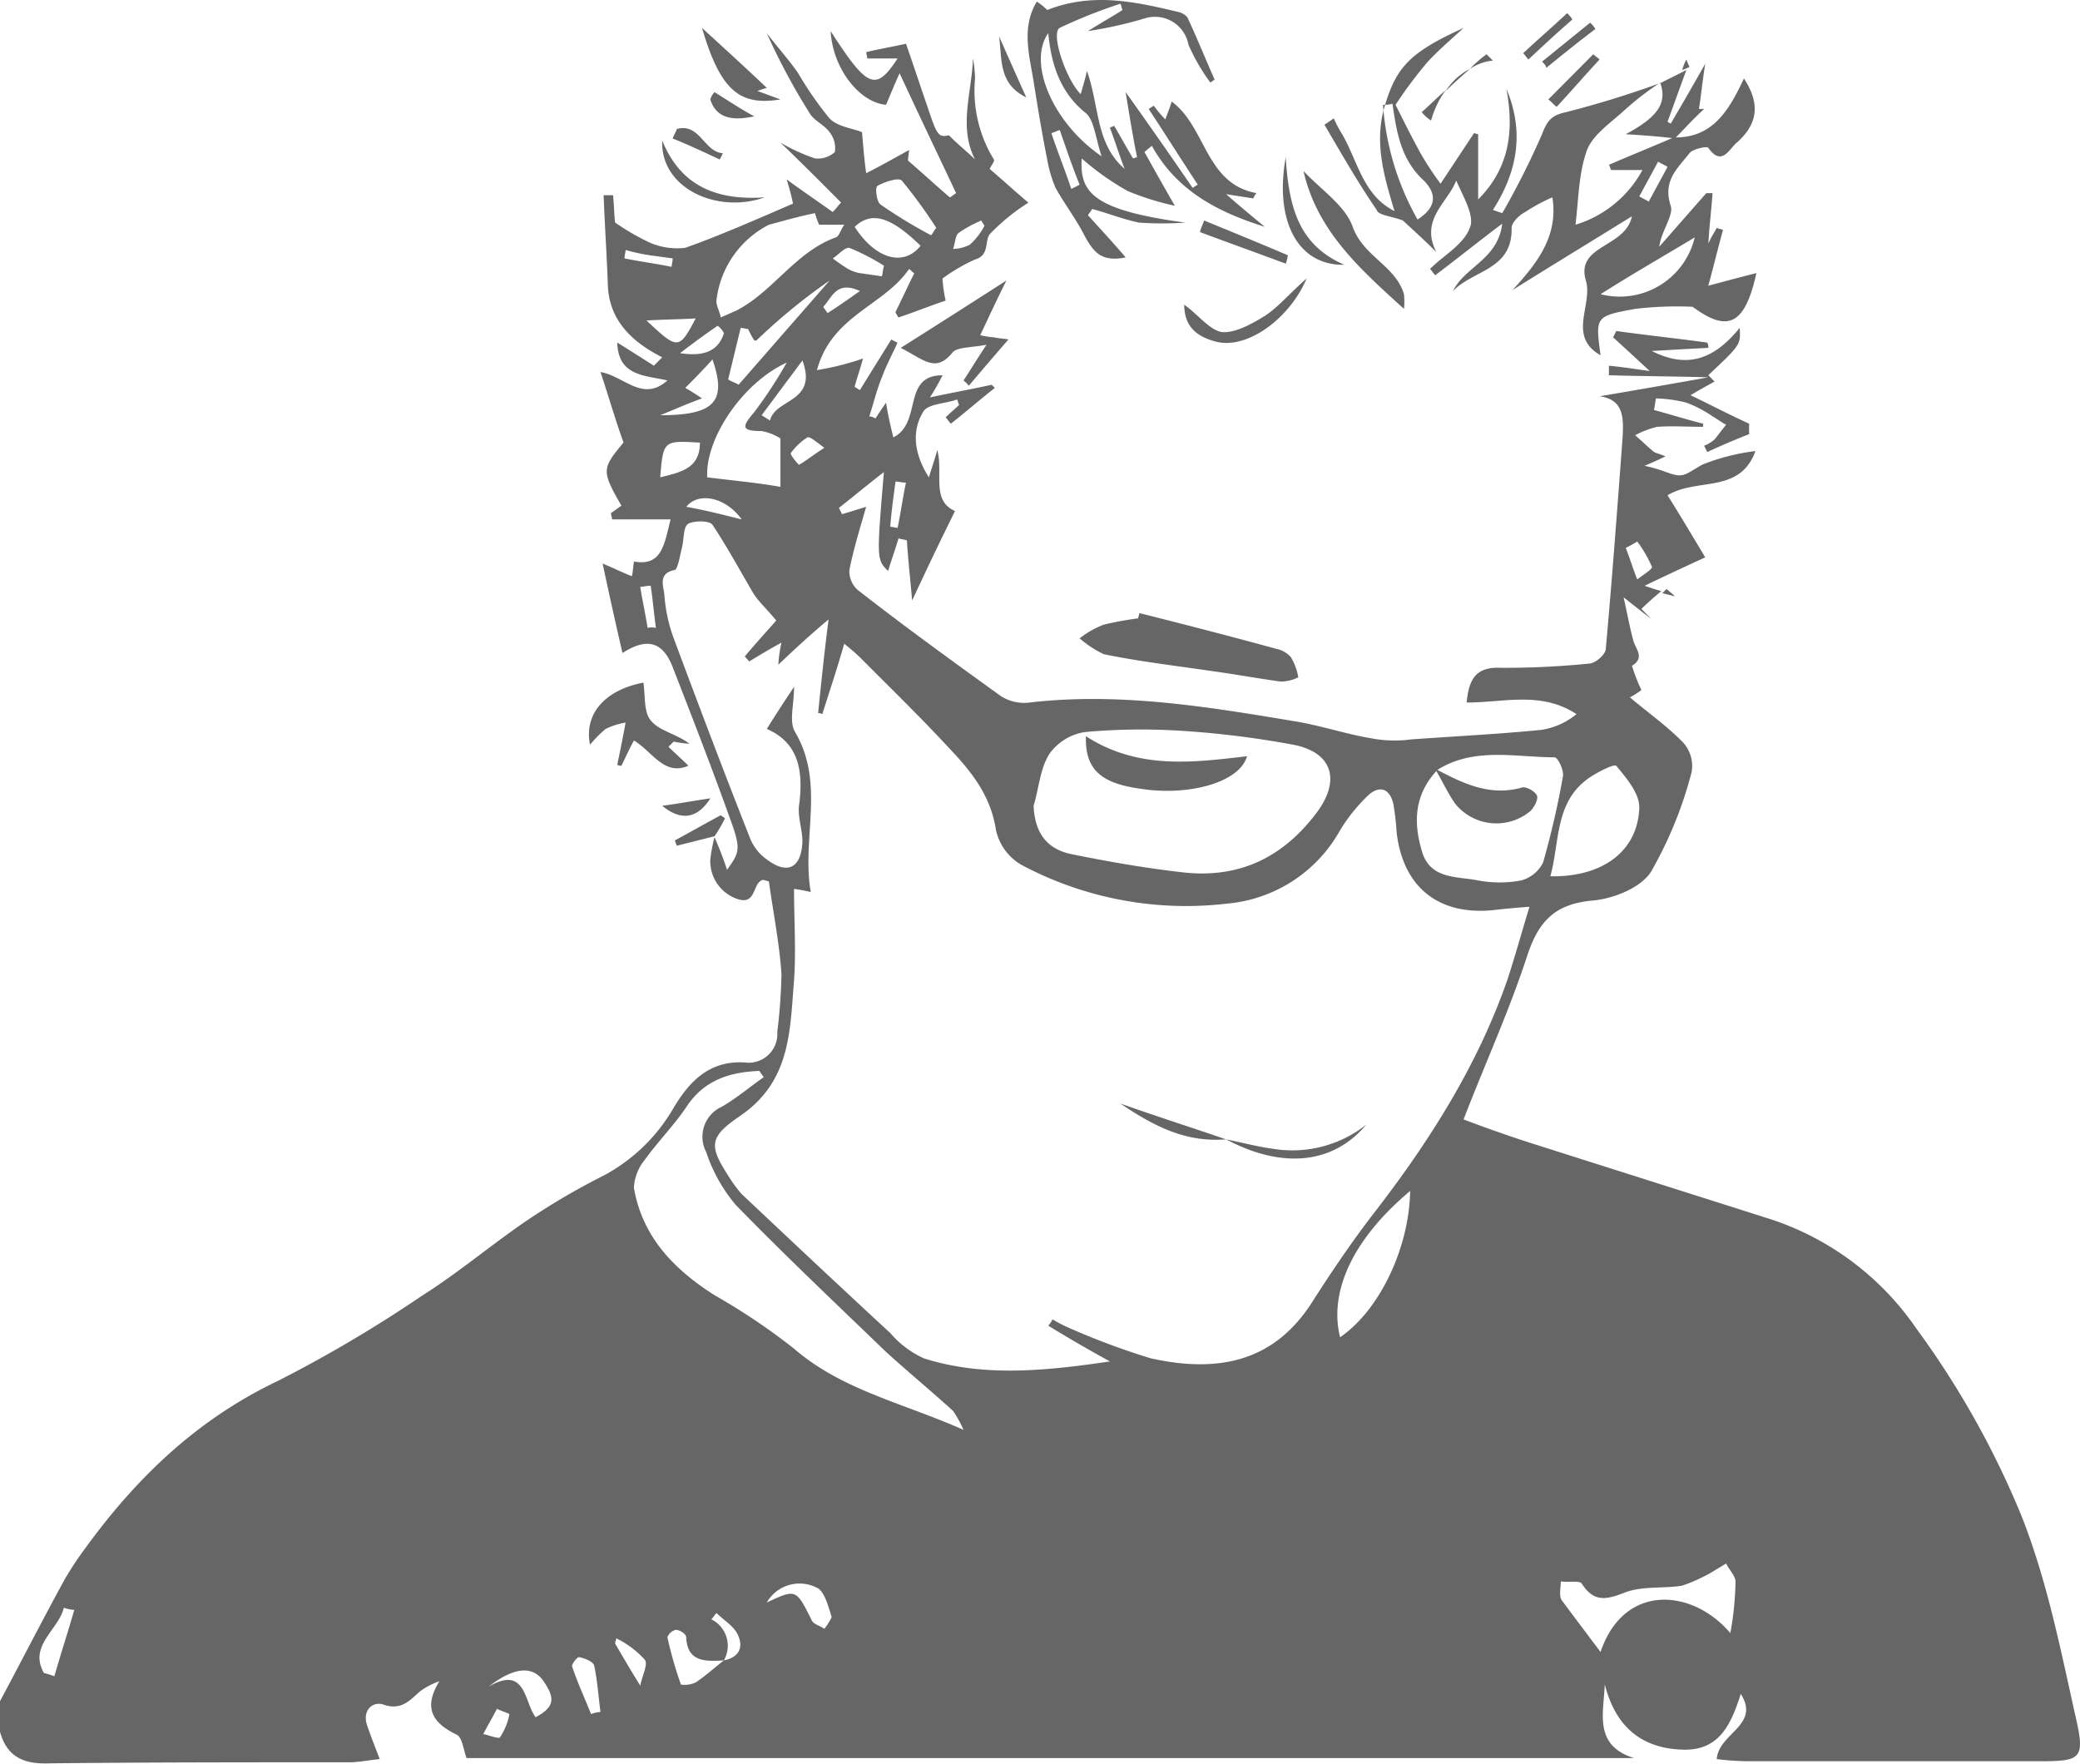<svg xmlns="http://www.w3.org/2000/svg" viewBox="248 5612 184 156">
  <defs>
    <style>
      .cls-1 {
        fill: #666;
      }
    </style>
  </defs>
  <path id="path-5" class="cls-1" d="M183.416,151.576c-1.3-5.865-2.5-11.824-4.72-17.41a78.13,78.13,0,0,0-9.255-16.479,25.137,25.137,0,0,0-12.864-9.682l-21.1-6.7c-2.036-.652-4.165-1.4-6.108-2.141,1.943-5.027,4.072-9.682,5.645-14.523,1.018-3.072,2.5-4.562,5.83-4.841,1.851-.186,4.165-1.117,5.09-2.514a35.471,35.471,0,0,0,3.609-8.844,3.083,3.083,0,0,0-.833-2.7c-1.388-1.4-2.961-2.514-4.627-3.91a6.5,6.5,0,0,0,1.018-.652,15.252,15.252,0,0,1-.833-2.141c1.2-.745.278-1.49.093-2.327-.278-1.024-.463-2.048-.833-3.724,1.2.931,1.758,1.4,2.406,1.862l-.833-.838c.555-.559,1.111-1.024,1.758-1.583-.37-.093-.925-.279-1.481-.465,1.943-.931,3.332-1.583,5.368-2.514-1.111-1.862-2.221-3.724-3.332-5.493,2.591-1.583,6.386-.093,7.774-3.91a18.484,18.484,0,0,0-4.72,1.21c-1.758,1.024-1.666,1.21-3.424.559a13.179,13.179,0,0,0-1.666-.465c.648-.279,1.111-.466,1.851-.838-.648-.279-.925-.279-1.111-.466-.555-.465-1.018-.931-1.573-1.4a8.333,8.333,0,0,1,1.943-.745c1.388-.093,2.684,0,4.072,0v-.279c-1.481-.372-2.961-.838-4.35-1.21.093-.372.093-.652.185-1.024a12.445,12.445,0,0,1,2.684.372,10.971,10.971,0,0,1,2.314,1.21c.463.279.833.559,1.2.745-.37.466-.648.838-1.018,1.3a3.077,3.077,0,0,1-.925.559l.278.559c1.2-.559,2.5-1.117,3.7-1.583v-.931c-1.666-.745-3.239-1.583-5.183-2.514.925-.559,1.481-.838,2.128-1.21l-.555-.559h0c2.869-2.7,2.869-2.7,2.776-4.189-2.406,2.979-4.812,3.538-7.774,2.048q2.36-.14,5-.279a.844.844,0,0,0-.093-.465c-2.684-.372-5.368-.652-8.051-1.024l-.278.559c1.018.931,2.036,1.862,3.239,2.979-1.388-.186-2.5-.372-3.609-.465v.838c2.961.093,5.83.093,8.792.186-3.146.559-6.293,1.117-9.625,1.676,2.221.279,2.129,2.048,2.036,3.724-.463,6.238-.926,12.475-1.481,18.62,0,.466-.925,1.3-1.481,1.3a74.151,74.151,0,0,1-7.866.372c-2.221-.093-2.776,1.117-2.961,3.072,3.332,0,6.571-1.024,9.717,1.024a6.348,6.348,0,0,1-3.146,1.4c-3.794.372-7.589.559-11.476.838a11.076,11.076,0,0,1-3.517-.093c-2.221-.372-4.442-1.117-6.663-1.49-7.774-1.3-15.64-2.607-23.6-1.676a3.841,3.841,0,0,1-2.5-.559c-4.257-3.072-8.514-6.145-12.679-9.4a2.208,2.208,0,0,1-.74-1.769c.37-1.862.925-3.631,1.481-5.586-.925.279-1.481.465-2.129.652l-.278-.559c1.2-.931,2.406-1.955,3.979-3.165-.648,7.727-.648,7.727.37,8.751.278-.931.648-1.955.925-2.886.278.093.555.093.74.186.093,1.583.278,3.165.463,5.307,1.3-2.793,2.5-5.307,3.794-7.913-2.129-.931-1.018-3.352-1.573-5.4-.185.745-.463,1.49-.74,2.421-1.3-2.048-1.573-4.1-.463-5.865.463-.652,1.943-.652,2.961-1.024.093.186.093.372.185.466-.37.372-.833.745-1.2,1.117.185.186.278.372.463.559,1.3-1.024,2.591-2.141,3.887-3.165l-.278-.279c-1.666.372-3.239.652-5.46,1.117a19.476,19.476,0,0,0,1.111-1.955c-3.609,0-1.758,4.189-4.35,5.493-.278-1.117-.463-1.955-.648-3.072-.37.559-.648.931-.925,1.4a1.31,1.31,0,0,0-.555-.186c.37-1.117.648-2.327,1.111-3.445.37-1.024.925-2.048,1.388-3.072l-.555-.279-2.776,4.469c-.185-.093-.278-.186-.463-.279.185-.745.463-1.49.74-2.514a23.681,23.681,0,0,1-4.072,1.024c1.3-4.841,5.923-5.679,8.144-8.938.185.093.278.279.463.372-.555,1.117-1.111,2.327-1.666,3.445a2.036,2.036,0,0,0,.278.465c1.388-.465,2.776-1.024,4.164-1.49a11.836,11.836,0,0,1-.278-1.955A16.069,16.069,0,0,1,86.151,23.1c1.3-.372.833-1.583,1.3-2.234a18.066,18.066,0,0,1,3.424-2.793c-1.111-.931-2.221-1.955-3.424-2.979.093-.279.463-.652.37-.838a11.614,11.614,0,0,1-1.666-7.169,11.474,11.474,0,0,0-.185-1.769c-.093,2.979-1.3,6.051.185,8.938-.648-.652-1.388-1.21-2.314-2.141-.833.186-1.018,0-1.573-1.583-.74-2.141-1.481-4.376-2.221-6.517-1.2.279-2.406.465-3.517.745,0,.186.092.372.092.559H79.3C77.36,8.3,76.619,7.924,73.38,2.9c.185,3.352,2.591,6.331,4.9,6.517.37-.838.648-1.583,1.2-2.793,1.851,4,3.424,7.262,5,10.613-.185.093-.37.279-.555.372-1.2-1.024-2.406-2.141-3.7-3.258,0-.279.093-.745.093-.931-1.2.652-2.5,1.4-3.794,2.048-.185-1.3-.278-2.607-.37-3.631-.925-.372-2.129-.466-2.869-1.21a30.689,30.689,0,0,1-2.776-4c-.833-1.21-1.851-2.327-2.776-3.538a57.109,57.109,0,0,0,3.794,7.076c.37.652,1.3,1.024,1.758,1.676A2.248,2.248,0,0,1,73.75,13.6a2.244,2.244,0,0,1-1.758.559,16.018,16.018,0,0,1-3.054-1.4c2.129,2.048,3.7,3.631,5.368,5.307-.278.279-.463.559-.74.838-1.3-.931-2.684-1.862-4.072-2.886.185.652.37,1.21.555,2.141-3.239,1.4-6.386,2.793-9.532,3.91a6.063,6.063,0,0,1-3.147-.465,21.249,21.249,0,0,1-3.054-1.769c-.093-.652-.093-1.583-.185-2.421H53.3c.093,2.607.278,5.307.37,7.913.093,3.072,2.036,5.027,4.812,6.424l-.74.745c-1.018-.652-2.036-1.3-3.239-2.048.093,2.979,2.406,2.886,4.442,3.352-2.221,1.955-3.794-.372-5.923-.745.74,2.234,1.3,4.189,2.036,6.238-1.943,2.328-1.943,2.514-.185,5.586-.278.186-.648.465-.925.652,0,.186.093.372.093.559h5.182c-.555,2.141-.74,4.189-3.239,3.724-.093.559-.093.931-.185,1.3-.74-.279-1.481-.652-2.591-1.117.555,2.607,1.111,5.12,1.758,7.913,2.591-1.676,3.794-.559,4.535,1.49,1.666,4.283,3.332,8.565,4.9,12.941,1.111,2.979.925,3.165-.185,4.748a30.025,30.025,0,0,0-1.111-2.886h0a14.527,14.527,0,0,0-.37,1.955,3.53,3.53,0,0,0,2.221,3.445c1.851.745,1.481-1.21,2.314-1.583.093-.093.278,0,.648.093.37,2.7.925,5.4,1.111,8.193a47.626,47.626,0,0,1-.37,5.12,2.535,2.535,0,0,1-2.869,2.7c-3.147-.186-4.9,1.676-6.293,4a15.7,15.7,0,0,1-6.108,5.958,62.763,62.763,0,0,0-6.848,4c-3.147,2.141-6.108,4.655-9.347,6.7a117.974,117.974,0,0,1-12.771,7.541c-7.033,3.352-12.4,8.472-16.936,14.71a29.13,29.13,0,0,0-1.851,2.793c-1.943,3.538-3.794,7.169-5.738,10.8v2.7c.648,2.328,2.221,2.886,4.442,2.793,8.792-.093,17.583-.093,26.468-.093.833,0,1.666-.186,2.684-.279-.463-1.21-.833-2.141-1.111-2.979-.463-1.3.463-2.141,1.388-1.862,1.573.559,2.314-.279,3.239-1.117a6.386,6.386,0,0,1,1.758-.931c-1.481,2.421-.555,3.724,1.573,4.748.463.279.555,1.3.833,2.048h103.28c-3.609-1.117-2.684-4-2.591-6.517.925,3.631,3.146,5.679,6.941,5.772,3.239.093,4.257-2.327,5.09-4.934,1.758,2.793-1.943,3.445-2.129,5.772a25.972,25.972,0,0,0,2.684.186h25.08C184.156,155.952,184.434,155.952,183.416,151.576ZM144.732,48.05a10.791,10.791,0,0,1,1.3,2.234c.093.186-.833.745-1.3,1.117-.37-.931-.648-1.862-1.018-2.793A10.068,10.068,0,0,0,144.732,48.05ZM79.118,42.743c.278,0,.555.093.925.093-.278,1.3-.463,2.7-.74,4-.185,0-.463-.093-.648-.093C78.748,45.443,78.933,44.139,79.118,42.743Zm5.553-21.971a10.551,10.551,0,0,1,2.036-1.117c.093.186.185.279.278.465a5.793,5.793,0,0,1-1.3,1.676,3.47,3.47,0,0,1-1.481.372C84.393,21.7,84.393,21.051,84.671,20.771ZM57.185,55.684c-.185-1.21-.463-2.421-.648-3.631.278,0,.555-.093.925-.093.185,1.21.278,2.421.463,3.724A1.912,1.912,0,0,0,57.185,55.684ZM4.712,148.411c-.278-.093-.555-.186-.925-.279-1.388-2.421,1.3-3.817,1.758-5.772a3.271,3.271,0,0,0,.925.186C5.915,144.5,5.268,146.456,4.712,148.411Zm39.424,5.4c-.093.186-1.018-.186-1.481-.279.37-.745.833-1.49,1.2-2.234.37.186.74.279,1.111.465A5.631,5.631,0,0,1,44.136,153.811Zm3.147-1.769c-1.018-1.3-.833-4.655-4.165-2.7,2.406-1.862,4.072-1.862,5-.279C49.041,150.459,48.856,151.2,47.283,152.042Zm4.9-.279c-.555-1.4-1.2-2.793-1.666-4.189-.093-.186.463-.931.648-.838.463.093,1.2.372,1.3.745.278,1.3.37,2.7.555,4.1A2.69,2.69,0,0,0,52.188,151.763Zm88.1-82.672c.74-.559,2.406-1.4,2.591-1.21.925,1.117,2.129,2.514,2.036,3.817-.185,3.817-3.332,6.051-7.866,5.958C137.884,74.676,137.421,71.231,140.29,69.09Zm-13.326-.745h0c.555.931,1.018,1.955,1.666,2.886a4.686,4.686,0,0,0,6.663.652c.37-.372.74-1.117.555-1.4-.185-.372-1.018-.838-1.388-.652-2.776.745-5.09-.372-7.4-1.583C130.3,66.2,134,67.135,137.421,67.135c.278,0,.833,1.117.74,1.676a75.681,75.681,0,0,1-1.758,7.634,3.072,3.072,0,0,1-1.943,1.583,10.394,10.394,0,0,1-3.794,0c-1.851-.372-4.072-.093-4.9-2.327C124.928,73.093,124.928,70.58,126.964,68.345Zm-34.241-1.49A4.741,4.741,0,0,1,95.869,64.9a55.448,55.448,0,0,1,8.792-.093,82.384,82.384,0,0,1,9.625,1.21c3.424.652,4.257,3.072,2.129,5.958-3.054,4.1-7.033,5.958-12.123,5.307-3.239-.372-6.386-.931-9.625-1.583-2.221-.466-3.239-1.955-3.332-4.283C91.8,69.928,91.889,68.159,92.722,66.856Zm-19.9-27.092c-1.018.652-1.573,1.117-2.221,1.49-.093,0-.833-.931-.74-1.024a5.311,5.311,0,0,1,1.481-1.4C71.529,38.74,72.085,39.205,72.825,39.764ZM62.46,42.37c-.185-3.445,3.146-8.379,7.033-10.148A39.6,39.6,0,0,1,66.625,36.6c-1.018,1.21-1.3,1.676.648,1.676a4.725,4.725,0,0,1,1.666.652v4.283C66.81,42.836,64.681,42.65,62.46,42.37Zm3.054,3.724c-1.851-.465-3.332-.838-4.9-1.117C61.627,43.674,64.033,44.046,65.514,46.094Zm2.5-8.751c-.278-.186-.463-.279-.74-.466l3.609-4.841C72.27,35.76,68.475,35.388,68.013,37.343Zm-2.776-3.165c-.278-.186-.648-.279-.925-.465.37-1.49.74-3.072,1.111-4.562.185,0,.463.093.648.093a10.168,10.168,0,0,0,.555,1.024h.185a51.952,51.952,0,0,1,6.478-5.307ZM73.1,27.847c-.093-.186-.278-.372-.37-.559.833-.931,1.2-2.327,3.239-1.4C75.046,26.544,74.121,27.2,73.1,27.847Zm4.442-11.265c.648-.372,1.851-.745,2.129-.466a43.881,43.881,0,0,1,3.054,4.189c-.185.186-.278.465-.463.652a43.513,43.513,0,0,1-4.442-2.7C77.452,18.072,77.267,16.675,77.545,16.582Zm3.794,5.307c-1.481,1.862-3.979,1.21-5.83-1.676C76.99,18.816,78.655,19.282,81.339,21.889Zm-6.293.186A19.01,19.01,0,0,1,78.1,23.657c-.093.279-.093.559-.185.931l-1.943-.279a3.222,3.222,0,0,1-1.2-.466,13.535,13.535,0,0,1-1.2-.838C74.121,22.633,74.676,21.982,75.046,22.075ZM67.92,20.027c1.388-.372,2.684-.745,4.072-1.024a7.663,7.663,0,0,0,.37,1.024h2.221c-.37.559-.463,1.024-.74,1.117-3.609,1.3-5.553,4.841-8.884,6.517-.463.186-.833.372-1.3.559-.093-.559-.463-1.117-.37-1.583A8.617,8.617,0,0,1,67.92,20.027Zm-3.979,9.589c-.555,1.769-2.036,2.048-3.887,1.769,1.111-.838,2.221-1.676,3.332-2.421A1.892,1.892,0,0,1,63.941,29.616Zm-8.792-6.61c0-.279.093-.559.093-.745a17.416,17.416,0,0,0,2.129.465c.648.093,1.388.186,2.036.279,0,.279-.093.559-.093.745C57.925,23.471,56.537,23.285,55.149,23.006ZM57.093,28.5c1.388-.093,2.684-.093,4.35-.186C59.961,31.105,59.869,31.105,57.093,28.5ZM62,35.388c-.555-.372-.833-.559-1.481-.931.833-.838,1.573-1.583,2.406-2.514,1.3,3.724.185,4.934-4.627,4.934C59.684,36.319,60.7,35.854,62,35.388ZM58.3,42.37c.278-3.258.278-3.258,3.517-3.072C61.812,41.533,60.239,41.905,58.3,42.37ZM56.537,149.249c-.925-1.49-1.573-2.607-2.221-3.724,0-.186.093-.279.093-.466a8.373,8.373,0,0,1,2.5,1.862C57.278,147.294,56.722,148.318,56.537,149.249Zm7.4-2.234c-.833.652-1.666,1.4-2.5,1.955a2.379,2.379,0,0,1-1.3.186,35.628,35.628,0,0,1-1.2-4.189,1.06,1.06,0,0,1,.74-.652c.37,0,.925.372.925.652.093,2.234,1.758,2.141,3.332,2.048a2.6,2.6,0,0,0-1.111-3.631c.185-.186.278-.372.463-.559.648.652,1.481,1.117,1.851,1.862C65.7,145.8,65.329,146.735,63.941,147.014Zm8.884-2.793c-.37-.279-.925-.372-1.111-.745-1.388-2.793-1.388-2.793-3.979-1.583a3.345,3.345,0,0,1,4.442-1.3c.648.279,1.018,1.676,1.3,2.607A6.267,6.267,0,0,1,72.825,144.222Zm-2.776-24.858a56.536,56.536,0,0,0-6.941-4.655c-3.517-2.234-6.386-5.12-7.126-9.5a4.155,4.155,0,0,1,.925-2.421c1.2-1.676,2.684-3.165,3.794-4.841,1.573-2.327,3.887-2.979,6.386-3.072.093.186.278.372.37.559-1.2.838-2.406,1.862-3.7,2.607a2.918,2.918,0,0,0-1.388,4,14.323,14.323,0,0,0,2.591,4.655c4.35,4.469,8.884,8.751,13.326,13.034,1.943,1.769,3.979,3.445,5.923,5.214a9.472,9.472,0,0,1,.925,1.676C79.673,124.205,74.306,123.088,70.049,119.364Zm31.65.931a63.836,63.836,0,0,1-7.033-2.607A13.946,13.946,0,0,1,93,116.85a1.948,1.948,0,0,1-.37.559c1.666,1.024,3.424,2.048,5.46,3.165-5.738.838-11.2,1.4-16.473-.279a8.614,8.614,0,0,1-2.961-2.234c-4.442-4.1-8.792-8.193-13.141-12.289a10.527,10.527,0,0,1-.925-1.21c-1.943-2.979-2.129-3.724.74-5.679,4.535-3.072,4.442-7.541,4.812-12.01.185-2.607,0-5.307,0-8.1a14.179,14.179,0,0,1,1.481.279c-.833-4.748,1.3-9.589-1.388-14.151-.555-.931-.093-2.328-.093-4-.925,1.4-1.666,2.514-2.406,3.724,2.776,1.21,3.239,3.631,2.869,6.61-.185,1.117.278,2.234.278,3.352-.093,2.327-1.3,2.979-3.147,1.583A4.156,4.156,0,0,1,66.254,74.3C63.941,68.438,61.72,62.573,59.5,56.615a14.039,14.039,0,0,1-.833-3.91c-.093-.745-.555-1.862.925-2.141.278-.093.463-1.3.648-2.048s.093-1.769.555-2.048c.555-.279,1.851-.279,2.129.093,1.3,1.955,2.406,4,3.609,6.051.463.745,1.2,1.4,2.036,2.421-.648.745-1.758,1.955-2.776,3.165.093.186.278.279.37.465.925-.559,1.851-1.117,2.869-1.676a11.459,11.459,0,0,0-.278,1.955c1.573-1.49,2.776-2.607,4.442-4-.37,2.886-.648,5.586-.925,8.286a.554.554,0,0,1,.37.093c.648-2.048,1.3-4,1.943-6.238.555.465,1.018.838,1.481,1.3,2.591,2.607,5.275,5.214,7.774,7.913,1.943,2.048,3.7,4.189,4.165,7.262a4.731,4.731,0,0,0,2.221,3.072,30.935,30.935,0,0,0,18.231,3.445,12.7,12.7,0,0,0,9.9-6.331,14.843,14.843,0,0,1,2.591-3.258c1.018-.931,1.943-.559,2.221.838a21.531,21.531,0,0,1,.278,2.421c.555,4.934,3.794,7.448,8.7,6.889.833-.093,1.758-.186,3.054-.279-.74,2.421-1.3,4.469-1.943,6.424-2.684,7.727-7.033,14.524-12.031,20.947-1.851,2.421-3.609,5.027-5.275,7.634C112.9,120.109,108.362,121.784,101.7,120.295Zm16.751-1.862c-1.018-4.1,1.2-8.751,6.2-12.941C124.557,110.519,121.966,116.012,118.449,118.433Zm34.519,26.161c-3.424-4-9.44-4.376-11.476,1.676-1.2-1.583-2.314-3.072-3.424-4.562-.278-.372-.093-1.117-.093-1.676.648.093,1.666-.093,1.851.186,1.018,1.583,2.036,1.49,3.7.838,1.573-.652,3.517-.372,5.182-.652a14.712,14.712,0,0,0,2.5-1.117l1.388-.838c.278.559.833,1.117.833,1.583A27.243,27.243,0,0,1,152.969,144.594Zm-4.9-91.7-1.11-.279.37-.372C147.508,52.425,147.786,52.611,148.064,52.891ZM92.537,14.254a11.264,11.264,0,0,0,.74,2.514c.833,1.49,1.851,2.793,2.591,4.283.74,1.3,1.388,2.327,3.609,1.862-1.2-1.4-2.314-2.607-3.332-3.724.093-.186.278-.372.37-.559,1.388.372,2.776.931,4.165,1.21a29.708,29.708,0,0,0,4.072,0c-8.236-1.117-9.347-2.7-9.162-5.679a23.294,23.294,0,0,0,4.072,2.886,23.86,23.86,0,0,0,4.164,1.3c-1.018-1.769-1.851-3.258-2.684-4.748.185-.186.463-.372.648-.559,2.221,4,5.83,5.865,9.995,7.169-1.018-.838-2.036-1.676-3.424-2.886,1.2.186,1.758.279,2.406.372a2.037,2.037,0,0,1,.278-.465c-4.535-.838-4.442-5.865-7.5-8.1-.185.652-.37,1.024-.555,1.583a10.133,10.133,0,0,1-1.018-1.21c-.185.093-.278.186-.463.279,1.481,2.234,2.869,4.469,4.35,6.7-.185.093-.278.186-.463.279-1.851-2.7-3.794-5.493-5.923-8.472.37,2.234.648,4,1.018,5.772-.093,0-.278.093-.37.093-.555-.931-1.111-1.955-1.666-2.886-.093.093-.278.093-.37.186.463,1.21.833,2.421,1.3,3.631-2.591-2.234-2.221-5.586-3.332-8.658-.185.838-.37,1.4-.555,2.048-1.3-1.3-2.684-5.4-1.851-5.865A46.124,46.124,0,0,1,99.015.476c.093.186.093.372.185.559-1.018.652-2.036,1.21-3.054,1.862a36.081,36.081,0,0,0,5-1.117,3.008,3.008,0,0,1,3.887,2.327,17.491,17.491,0,0,0,1.943,3.352c.093-.093.278-.186.37-.279-.833-1.862-1.573-3.724-2.406-5.493a1.459,1.459,0,0,0-.74-.465c-3.887-.931-7.681-1.769-11.661-.186a5.07,5.07,0,0,0-.925-.745c-1.388,2.327-.648,4.748-.278,7.076S92.074,11.927,92.537,14.254Zm2.129,2.607c-.555-1.676-1.2-3.258-1.758-4.934.278-.093.463-.186.74-.279.555,1.583,1.111,3.258,1.758,4.841ZM92.63,3.082c.278,2.886,1.111,5.307,3.332,7.076.74.652.833,2.141,1.388,3.817C93,11,90.779,5.689,92.63,3.082ZM114.1,58.291a5.009,5.009,0,0,1,.648,1.769,3.508,3.508,0,0,1-1.573.372c-2.036-.279-4.072-.652-6.108-.931-3.147-.465-6.386-.838-9.532-1.49a9.277,9.277,0,0,1-2.129-1.4,8.263,8.263,0,0,1,2.129-1.21,29.7,29.7,0,0,1,3.054-.559c0-.186.093-.279.093-.466,4.072,1.024,8.051,2.048,12.123,3.165A2.289,2.289,0,0,1,114.1,58.291ZM85.133,33.805c.555-.838,1.111-1.769,2.036-3.165-1.388.279-2.684.186-3.054.745-1.481,1.769-2.5.559-4.535-.465,3.239-2.048,6.015-3.817,9.347-5.958C88,26.823,87.355,28.219,86.614,29.8a7.655,7.655,0,0,0,1.2.186c.37.093.74.093,1.3.186-1.3,1.49-2.406,2.793-3.517,4.1A2.09,2.09,0,0,0,85.133,33.805ZM59.5,65.738l-.463.465c.555.559,1.111,1.024,1.758,1.676-2.129.931-3.147-1.21-4.812-2.234-.463.838-.74,1.49-1.111,2.234a.554.554,0,0,1-.37-.093c.278-1.3.555-2.7.74-3.724a6.422,6.422,0,0,0-1.758.559,9.842,9.842,0,0,0-1.388,1.4c-.555-2.7,1.3-4.841,4.72-5.493.185,1.21,0,2.7.74,3.445.74.838,2.221,1.117,3.332,1.955A7.1,7.1,0,0,1,59.5,65.738Zm55.712-50.46c1.573,1.676,3.7,3.072,4.35,4.934.925,2.607,3.794,3.445,4.535,5.958a6.068,6.068,0,0,1,0,1.3C120.208,23.937,116.414,20.585,115.21,15.279Zm34.149-9.217a4.5,4.5,0,0,1-.648.279,3.908,3.908,0,0,1,.37-.931A4.56,4.56,0,0,0,149.359,6.062ZM67.735,7.924A7.17,7.17,0,0,0,66.9,8.2c.555.186,1.018.372,2.036.745C65.421,9.506,63.663,8.3,62,2.617,64.033,4.479,65.977,6.248,67.735,7.924Zm47.753,16.851c-1.481,3.538-5.275,6.331-8.051,5.586-1.758-.465-2.776-1.4-2.776-3.258,1.2.838,2.221,2.234,3.332,2.421,1.2.093,2.684-.745,3.887-1.49C113.082,27.2,114.007,26.078,115.488,24.775ZM124,19.654c1.018.931,2.036,1.862,2.961,2.793-1.481-2.886,1.018-4.376,1.758-6.331.648,1.49,1.666,3.165,1.2,4.189-.555,1.49-2.314,2.421-3.517,3.631.185.186.278.372.463.559,1.851-1.4,3.7-2.886,5.923-4.562-.37,3.165-3.332,3.817-4.35,5.958,1.758-1.862,5.275-1.862,5.182-5.586,0-.465.648-1.117,1.2-1.4a15.268,15.268,0,0,1,2.406-1.3c.555,3.445-1.388,5.865-3.517,8.193,3.424-2.141,6.941-4.283,10.55-6.517-.555,2.793-5,2.514-4.072,5.679.648,2.141-1.666,4.934,1.3,6.61-.463-3.445-.463-3.445,3.054-4.1a31.034,31.034,0,0,1,5.09-.186c3.146,2.327,4.627,1.583,5.645-2.979-1.481.372-2.869.745-4.257,1.117.463-1.676.833-3.258,1.3-4.934-.185-.093-.37-.093-.555-.186-.185.372-.463.745-.74,1.4.093-1.676.278-3.072.37-4.469h-.555l-4.164,4.748c.185-1.4,1.3-2.793,1.018-3.631-.74-2.234.648-3.352,1.666-4.655.278-.372,1.573-.652,1.666-.465,1.111,1.583,1.758.279,2.406-.372,1.851-1.583,2.314-3.352.74-5.772-1.3,2.793-2.776,5.307-6.2,5.214h0c-1.943.838-3.794,1.583-5.738,2.421.093.186.093.279.185.465h2.776a10.054,10.054,0,0,1-5.923,4.841c.278-2.327.278-4.562,1.018-6.61.555-1.4,2.129-2.421,3.332-3.538a25.788,25.788,0,0,1,3.146-2.421c.648,1.862-.278,3.072-3.054,4.562,1.481.093,2.869.186,4.35.372.833-.838,1.666-1.769,2.591-2.607h-.463c.185-1.117.278-2.234.555-4-1.2,2.141-2.129,3.724-3.054,5.307-.093-.093-.185-.093-.278-.186.555-1.49,1.111-3.072,1.666-4.562l-2.221,1.117a88.113,88.113,0,0,1-8.422,2.607c-1.3.279-1.666.745-2.129,1.955A70.337,70.337,0,0,1,132.794,19l-.833-.279c2.221-3.445,2.776-6.982,1.2-10.706.648,3.538.37,6.889-2.5,9.775V12.02c-.093,0-.278-.093-.37-.093L127.334,16.4a29.021,29.021,0,0,1-1.666-2.514c-.833-1.49-1.573-2.979-2.314-4.469h0a38.791,38.791,0,0,1,2.776-3.724c1.018-1.117,2.129-2.048,3.239-3.072-4.72,2.141-5.923,3.445-6.941,6.8-1.018,3.258-.093,6.331.833,9.4-2.776-1.4-3.239-4.376-4.627-6.8a10.194,10.194,0,0,1-.74-1.4l-.833.559c1.481,2.514,2.961,5.12,4.627,7.541C121.781,19.189,123.077,19.282,124,19.654Zm25.82,1.49a6.822,6.822,0,0,1-8.329,5.027C144.269,24.4,147.046,22.82,149.822,21.144Zm-3.239-6.7c.278.186.555.279.833.465l-1.666,3.072c-.278-.186-.555-.279-.833-.465ZM122.244,9.413a2.548,2.548,0,0,0,.833-.093h0c.37,2.514.74,4.934,2.776,6.8,1.111,1.117,1.2,2.327-.555,3.445A23.883,23.883,0,0,1,122.244,9.413ZM58.481,12.579c1.666,4.1,4.9,5.307,9.069,5.027C63.293,19.1,58.3,16.768,58.481,12.579Zm55.157,1.49c.278,4.376,1.111,7.727,5.182,9.5C114.748,23.657,112.619,19.747,113.637,14.068Zm0,9.4c-2.5-.931-5.09-1.862-7.589-2.793.093-.372.278-.745.37-1.024,2.5,1.024,5,2.048,7.4,3.072A2.892,2.892,0,0,1,113.637,23.471ZM129.925,6.248c-.74.652-1.481,1.3-2.129,1.955A5.4,5.4,0,0,1,129.925,6.248Zm0,0a9.92,9.92,0,0,1,1.481-1.3l.555.559A4.433,4.433,0,0,0,129.925,6.248Zm-4.257,3.817c.74-.652,1.388-1.3,2.129-1.955a8.115,8.115,0,0,0-1.3,2.7A3.2,3.2,0,0,1,125.668,10.065Zm15.177-5.12c.185.186.37.279.555.465-1.3,1.4-2.5,2.793-3.794,4.189-.278-.186-.463-.466-.74-.652ZM63.108,8.3c1.2.745,2.314,1.49,3.517,2.141-1.758.372-3.332.279-3.887-1.49A1.5,1.5,0,0,1,63.108,8.3Zm.463,5.958c-1.388-.652-2.776-1.3-4.164-1.862.093-.279.278-.559.37-.838C61.812,11,62.182,13.6,63.848,13.7Zm-5.09,57.163c1.481-.186,2.869-.465,4.257-.652C61.627,72.535,60.146,72.814,58.481,71.418ZM135.107,5.41c-.185-.186-.278-.372-.463-.559,1.3-1.21,2.591-2.327,3.887-3.538a2.465,2.465,0,0,1,.463.559C137.7,2.989,136.4,4.2,135.107,5.41Zm-72,68.707h0l-3.332.838c-.093-.186-.093-.279-.185-.466,1.388-.745,2.684-1.49,4.072-2.234.093.093.278.186.37.279A11.887,11.887,0,0,1,63.108,74.117ZM88.28,3.362c.74,1.676,1.481,3.352,2.406,5.4C88.187,7.551,88.558,5.317,88.28,3.362ZM136.311,5.6c1.388-1.117,2.869-2.327,4.257-3.445a2.466,2.466,0,0,1,.463.559c-1.481,1.117-2.869,2.234-4.35,3.445C136.681,5.969,136.5,5.782,136.311,5.6ZM120.763,99.627c-2.961,3.538-7.5,3.91-12.4,1.3h0c1.388.279,2.776.652,4.165.838A10.539,10.539,0,0,0,120.763,99.627Zm-12.4,1.3h0c-3.424.279-6.2-1.024-9.347-3.165C102.439,98.975,105.4,99.906,108.362,100.93Zm-12.4-35.657c4.627,2.979,9.44,2.327,14.252,1.769-.648,2.327-5.182,3.538-9.347,2.886C97.349,69.462,95.869,68.252,95.961,65.273Z" transform="translate(248.1 5611.852)"/>
</svg>
